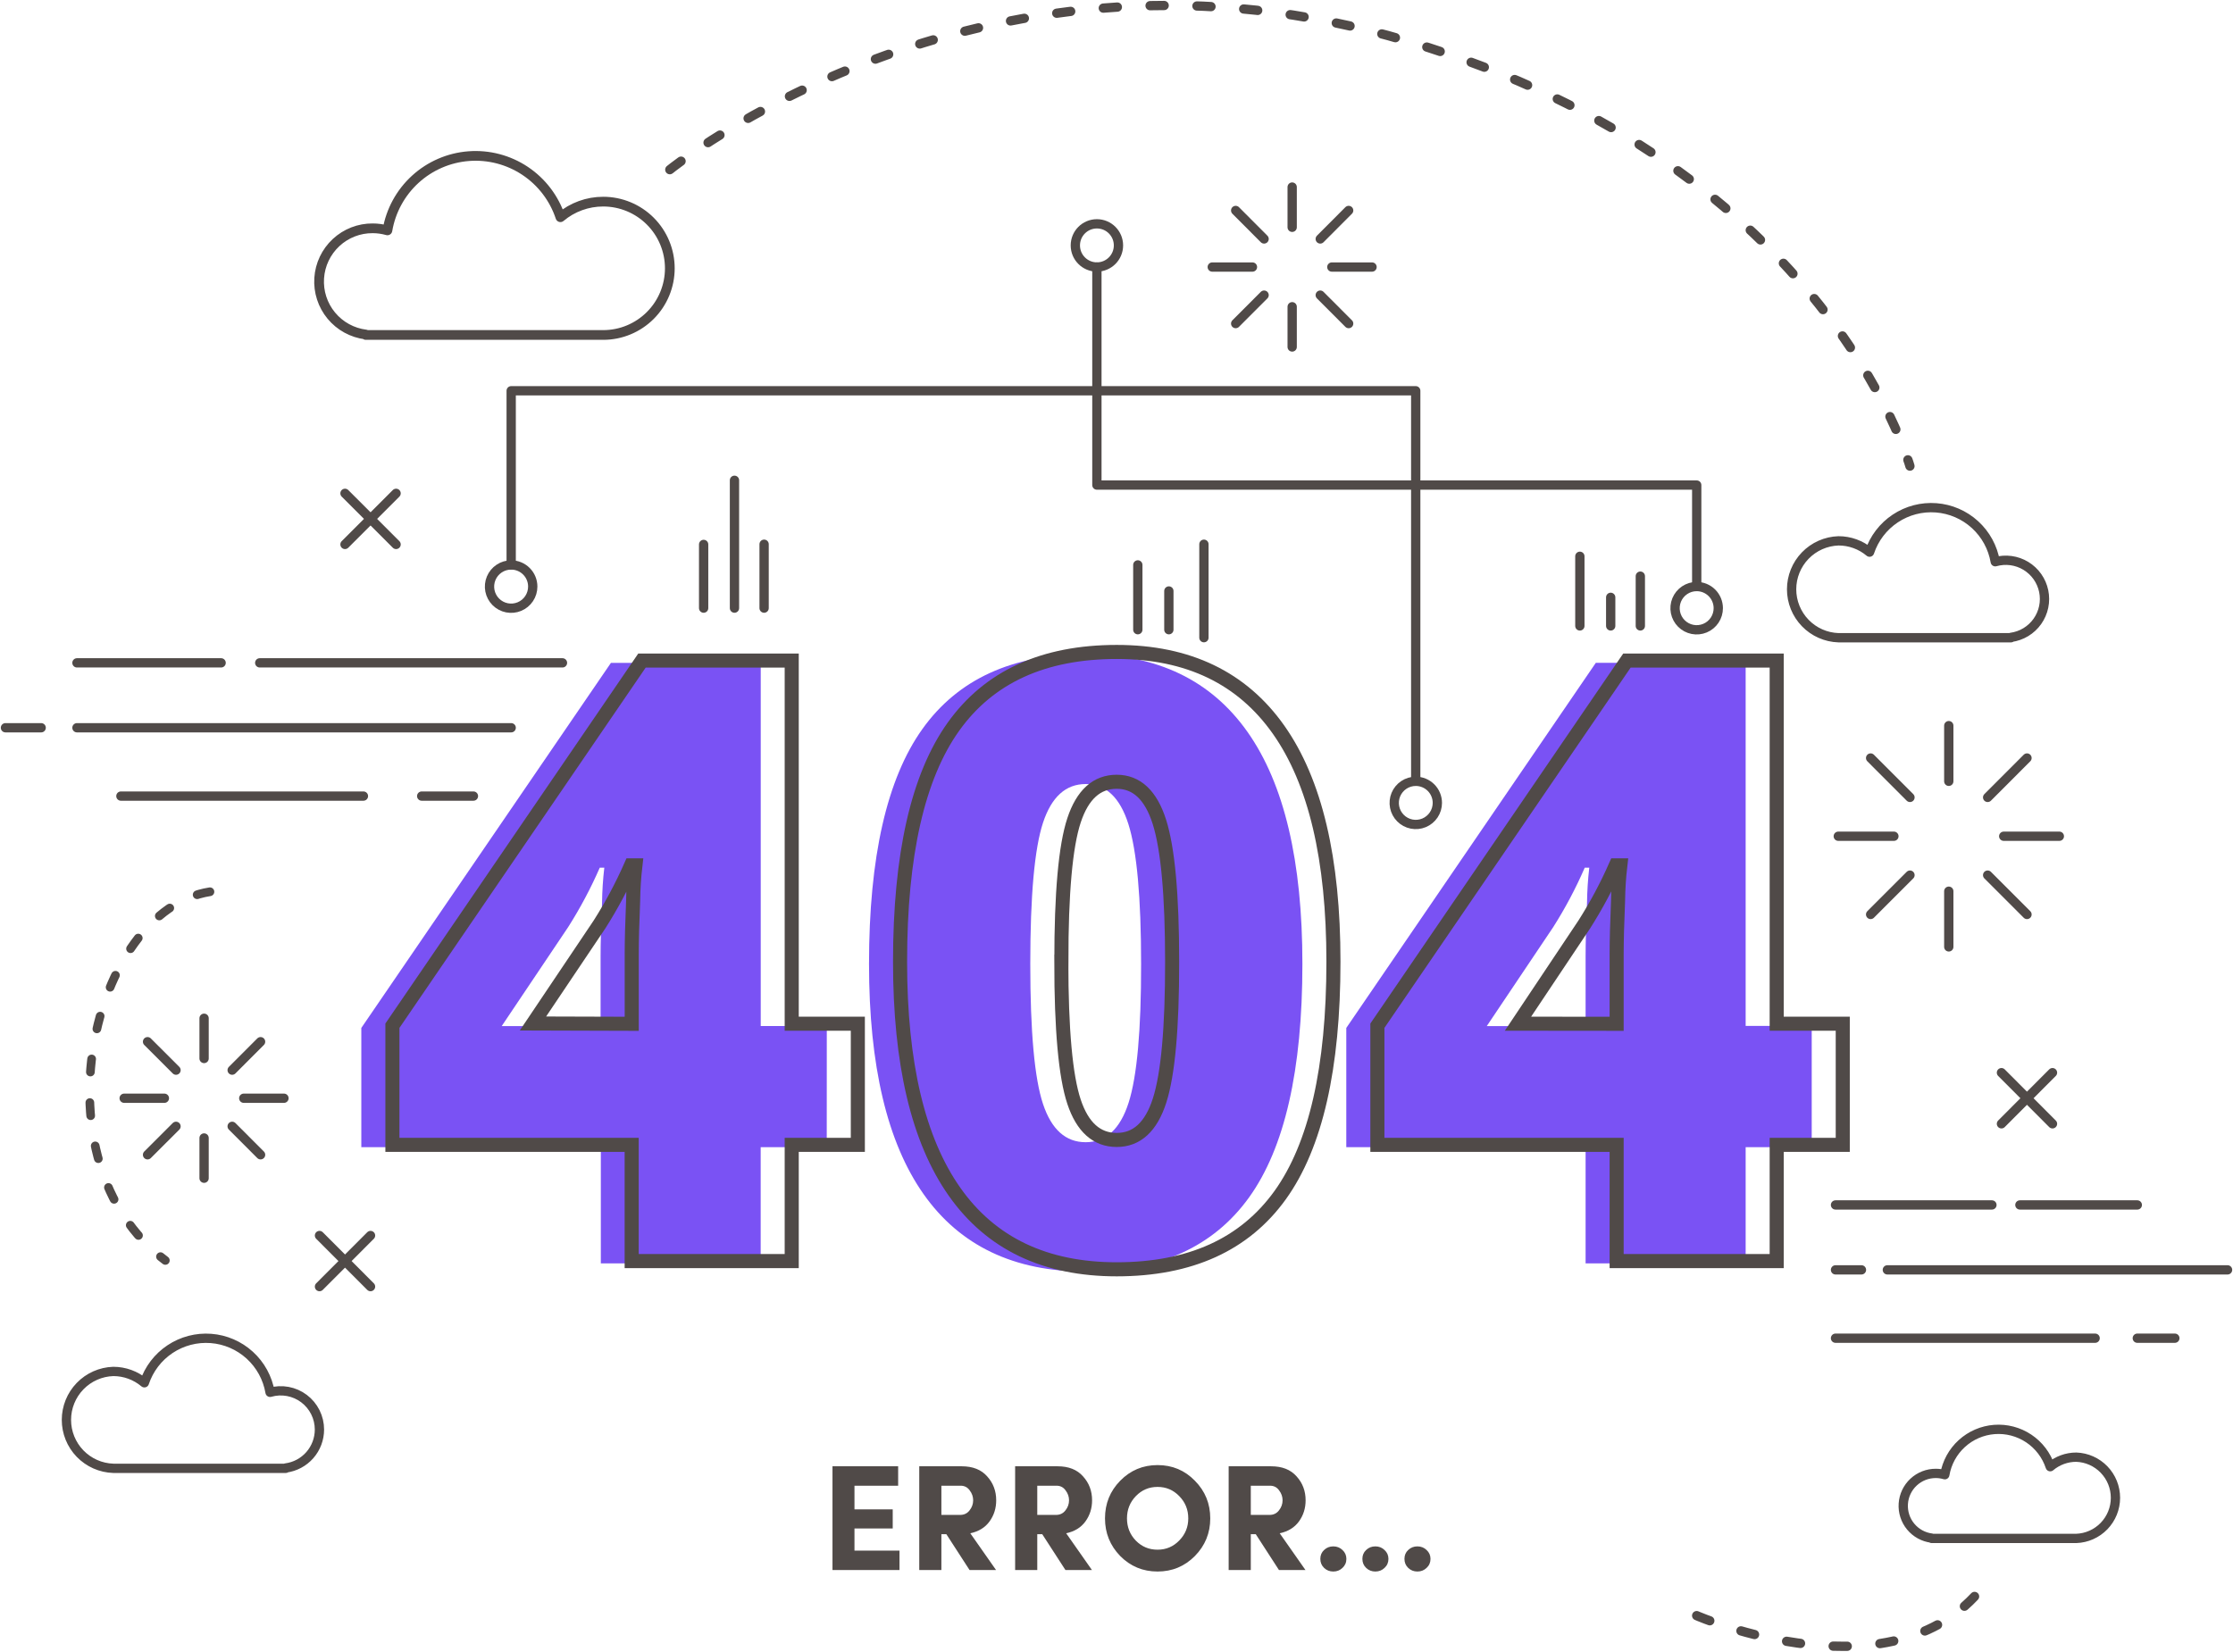 <svg width="519" height="384" viewBox="0 0 519 384" fill="none" xmlns="http://www.w3.org/2000/svg">
<path d="M192.154 266.693H176.799V293.719H139.648V266.693H83.978V238.976L141.99 154.111H176.811V238.53H192.166L192.154 266.693ZM139.589 238.554V222.291C139.589 219.231 139.706 215.116 139.929 209.922C139.962 207.178 140.138 204.439 140.456 201.714H139.402C137.313 206.501 134.858 211.119 132.058 215.526L116.609 238.542L139.589 238.554Z" fill="#7A52F4"/>
<path d="M302.707 224.097C302.707 248.797 298.573 266.893 290.304 278.383C282.035 289.873 269.381 295.618 252.344 295.618C235.681 295.618 223.121 289.619 214.665 277.621C206.209 265.622 201.98 247.781 201.98 224.097C201.98 199.272 206.115 181.067 214.384 169.483C222.653 157.899 235.306 152.106 252.344 152.106C268.936 152.106 281.48 158.137 289.976 170.198C298.471 182.259 302.715 200.225 302.707 224.097ZM239.46 224.097C239.46 239.886 240.448 250.744 242.423 256.669C244.399 262.593 247.706 265.552 252.344 265.544C257.029 265.544 260.351 262.488 262.311 256.375C264.271 250.263 265.239 239.503 265.216 224.097C265.216 208.636 264.232 197.798 262.264 191.584C260.297 185.37 256.99 182.267 252.344 182.274C247.706 182.274 244.399 185.268 242.423 191.256C240.448 197.243 239.46 208.19 239.46 224.097Z" fill="#7A52F4"/>
<path d="M421.084 266.693H405.729V293.719H368.53V266.693H312.908V238.976L370.908 154.088H405.729V238.507H421.084V266.693ZM368.53 238.554V222.291C368.53 219.231 368.636 215.116 368.858 209.922C368.891 207.178 369.067 204.439 369.385 201.714H368.331C366.255 206.502 363.808 211.12 361.011 215.526L345.562 238.542L368.53 238.554Z" fill="#7A52F4"/>
<path d="M28.098 185.076H84.469" stroke="#504A48" stroke-width="2.16" stroke-linecap="round" stroke-linejoin="round"/>
<path d="M98.01 185.076H110.038" stroke="#504A48" stroke-width="2.16" stroke-linecap="round" stroke-linejoin="round"/>
<path d="M17.885 169.189H118.811" stroke="#504A48" stroke-width="2.16" stroke-linecap="round" stroke-linejoin="round"/>
<path d="M9.57 169.189H1.266" stroke="#504A48" stroke-width="2.16" stroke-linecap="round" stroke-linejoin="round"/>
<path d="M17.885 154.1H51.394" stroke="#504A48" stroke-width="2.16" stroke-linecap="round" stroke-linejoin="round"/>
<path d="M60.365 154.1H130.733" stroke="#504A48" stroke-width="2.16" stroke-linecap="round" stroke-linejoin="round"/>
<path d="M426.613 311.107H486.956" stroke="#504A48" stroke-width="2.16" stroke-linecap="round" stroke-linejoin="round"/>
<path d="M496.758 311.107H505.484" stroke="#504A48" stroke-width="2.16" stroke-linecap="round" stroke-linejoin="round"/>
<path d="M438.664 295.219H517.735" stroke="#504A48" stroke-width="2.16" stroke-linecap="round" stroke-linejoin="round"/>
<path d="M432.645 295.219H426.613" stroke="#504A48" stroke-width="2.16" stroke-linecap="round" stroke-linejoin="round"/>
<path d="M426.613 280.129H462.969" stroke="#504A48" stroke-width="2.16" stroke-linecap="round" stroke-linejoin="round"/>
<path d="M469.469 280.129H496.759" stroke="#504A48" stroke-width="2.16" stroke-linecap="round" stroke-linejoin="round"/>
<path d="M199.381 266.154H184.014V293.18H146.816V266.154H91.205V238.46L149.205 153.572H184.014V237.991H199.381V266.154ZM146.827 238.014V221.752C146.827 218.704 146.937 214.58 147.155 209.382C147.189 206.639 147.365 203.9 147.682 201.175H146.675C144.581 205.94 142.126 210.538 139.331 214.928L123.871 237.944L146.827 238.014Z" stroke="#504A48" stroke-width="3.27" stroke-miterlimit="10"/>
<path d="M309.922 223.57C309.922 248.278 305.791 266.373 297.53 277.856C289.269 289.338 276.612 295.083 259.559 295.091C242.904 295.091 230.344 289.092 221.88 277.093C213.416 265.095 209.188 247.254 209.195 223.57C209.195 198.736 213.33 180.528 221.599 168.944C229.868 157.359 242.521 151.567 259.559 151.567C276.151 151.567 288.695 157.602 297.191 169.671C305.686 181.739 309.93 199.706 309.922 223.57ZM246.675 223.57C246.675 239.359 247.659 250.212 249.627 256.129C251.594 262.047 254.901 265.009 259.547 265.017C264.232 265.017 267.554 261.961 269.514 255.848C271.474 249.736 272.446 238.976 272.431 223.57C272.431 208.101 271.443 197.263 269.467 191.057C267.492 184.85 264.185 181.747 259.547 181.747C254.909 181.747 251.602 184.737 249.627 190.717C247.651 196.696 246.671 207.647 246.687 223.57H246.675Z" stroke="#504A48" stroke-width="3.27" stroke-miterlimit="10"/>
<path d="M428.299 266.154H412.944V293.18H375.745V266.154H320.135V238.46L378.135 153.572H412.944V237.991H428.299V266.154ZM375.745 238.014V221.752C375.745 218.704 375.855 214.58 376.073 209.382C376.107 206.639 376.283 203.9 376.6 201.175H375.558C373.464 205.94 371.009 210.538 368.214 214.928L352.812 237.991L375.745 238.014Z" stroke="#504A48" stroke-width="3.27" stroke-miterlimit="10"/>
<path d="M452.941 181.641V168.697" stroke="#504A48" stroke-width="2.16" stroke-linecap="round" stroke-linejoin="round"/>
<path d="M443.923 185.382L434.775 176.225" stroke="#504A48" stroke-width="2.16" stroke-linecap="round" stroke-linejoin="round"/>
<path d="M440.186 194.41H427.256" stroke="#504A48" stroke-width="2.16" stroke-linecap="round" stroke-linejoin="round"/>
<path d="M443.923 203.449L434.775 212.595" stroke="#504A48" stroke-width="2.16" stroke-linecap="round" stroke-linejoin="round"/>
<path d="M452.941 207.189V220.134" stroke="#504A48" stroke-width="2.16" stroke-linecap="round" stroke-linejoin="round"/>
<path d="M461.973 203.449L471.12 212.595" stroke="#504A48" stroke-width="2.16" stroke-linecap="round" stroke-linejoin="round"/>
<path d="M465.709 194.41H478.639" stroke="#504A48" stroke-width="2.16" stroke-linecap="round" stroke-linejoin="round"/>
<path d="M461.973 185.382L471.12 176.225" stroke="#504A48" stroke-width="2.16" stroke-linecap="round" stroke-linejoin="round"/>
<path d="M47.435 246.081V236.725" stroke="#504A48" stroke-width="2.16" stroke-linecap="round" stroke-linejoin="round"/>
<path d="M40.91 248.789L34.293 242.176" stroke="#504A48" stroke-width="2.16" stroke-linecap="round" stroke-linejoin="round"/>
<path d="M38.206 255.32H28.859" stroke="#504A48" stroke-width="2.16" stroke-linecap="round" stroke-linejoin="round"/>
<path d="M40.91 261.852L34.293 268.464" stroke="#504A48" stroke-width="2.16" stroke-linecap="round" stroke-linejoin="round"/>
<path d="M47.435 264.559V273.915" stroke="#504A48" stroke-width="2.16" stroke-linecap="round" stroke-linejoin="round"/>
<path d="M53.959 261.852L60.565 268.464" stroke="#504A48" stroke-width="2.16" stroke-linecap="round" stroke-linejoin="round"/>
<path d="M56.652 255.32H65.999" stroke="#504A48" stroke-width="2.16" stroke-linecap="round" stroke-linejoin="round"/>
<path d="M53.959 248.789L60.565 242.176" stroke="#504A48" stroke-width="2.16" stroke-linecap="round" stroke-linejoin="round"/>
<path d="M300.33 52.844V43.487" stroke="#504A48" stroke-width="2.16" stroke-linecap="round" stroke-linejoin="round"/>
<path d="M293.805 55.552L287.199 48.928" stroke="#504A48" stroke-width="2.16" stroke-linecap="round" stroke-linejoin="round"/>
<path d="M291.1 62.083H281.754" stroke="#504A48" stroke-width="2.16" stroke-linecap="round" stroke-linejoin="round"/>
<path d="M293.805 68.613L287.199 75.226" stroke="#504A48" stroke-width="2.16" stroke-linecap="round" stroke-linejoin="round"/>
<path d="M300.33 71.311V80.667" stroke="#504A48" stroke-width="2.16" stroke-linecap="round" stroke-linejoin="round"/>
<path d="M306.854 68.613L313.459 75.226" stroke="#504A48" stroke-width="2.16" stroke-linecap="round" stroke-linejoin="round"/>
<path d="M309.547 62.083H318.893" stroke="#504A48" stroke-width="2.16" stroke-linecap="round" stroke-linejoin="round"/>
<path d="M306.854 55.552L313.459 48.928" stroke="#504A48" stroke-width="2.16" stroke-linecap="round" stroke-linejoin="round"/>
<path d="M118.811 131.33V90.844H329.048V180.808" stroke="#504A48" stroke-width="2.16" stroke-linecap="round" stroke-linejoin="round"/>
<path d="M254.943 62.083V112.769H394.356V135.82" stroke="#504A48" stroke-width="2.16" stroke-linecap="round" stroke-linejoin="round"/>
<path d="M123.823 136.36C123.825 137.356 123.532 138.33 122.981 139.159C122.43 139.988 121.645 140.634 120.726 141.017C119.808 141.399 118.796 141.499 117.821 141.306C116.845 141.112 115.949 140.633 115.245 139.928C114.542 139.224 114.063 138.327 113.869 137.35C113.676 136.373 113.776 135.361 114.158 134.441C114.54 133.522 115.186 132.736 116.014 132.185C116.842 131.633 117.815 131.339 118.81 131.342C120.139 131.342 121.414 131.871 122.354 132.812C123.295 133.753 123.823 135.029 123.823 136.36V136.36Z" stroke="#504A48" stroke-width="2.16" stroke-linecap="round" stroke-linejoin="round"/>
<path d="M254.945 62.072C257.713 62.072 259.957 59.825 259.957 57.053C259.957 54.282 257.713 52.035 254.945 52.035C252.176 52.035 249.932 54.282 249.932 57.053C249.932 59.825 252.176 62.072 254.945 62.072Z" stroke="#504A48" stroke-width="2.16" stroke-linecap="round" stroke-linejoin="round"/>
<path d="M399.37 141.378C399.372 142.373 399.079 143.347 398.528 144.175C397.978 145.004 397.194 145.651 396.276 146.033C395.358 146.416 394.347 146.517 393.372 146.324C392.396 146.131 391.5 145.653 390.796 144.95C390.092 144.247 389.613 143.351 389.418 142.375C389.223 141.399 389.322 140.387 389.702 139.467C390.082 138.547 390.726 137.761 391.552 137.208C392.379 136.655 393.351 136.359 394.345 136.359C395.676 136.359 396.952 136.888 397.894 137.828C398.836 138.769 399.366 140.046 399.37 141.378Z" stroke="#504A48" stroke-width="2.16" stroke-linecap="round" stroke-linejoin="round"/>
<path d="M334.073 186.659C334.073 187.651 333.779 188.622 333.228 189.447C332.677 190.272 331.894 190.915 330.978 191.295C330.062 191.675 329.054 191.774 328.082 191.581C327.109 191.387 326.216 190.909 325.515 190.207C324.814 189.505 324.337 188.611 324.143 187.638C323.95 186.664 324.049 185.655 324.428 184.738C324.808 183.821 325.45 183.038 326.275 182.486C327.099 181.935 328.068 181.641 329.06 181.641C330.389 181.641 331.664 182.169 332.604 183.11C333.545 184.052 334.073 185.328 334.073 186.659V186.659Z" stroke="#504A48" stroke-width="2.16" stroke-linecap="round" stroke-linejoin="round"/>
<path d="M86.121 287.234L74.256 299.112" stroke="#504A48" stroke-width="2.16" stroke-linecap="round" stroke-linejoin="round"/>
<path d="M74.256 287.234L86.121 299.112" stroke="#504A48" stroke-width="2.16" stroke-linecap="round" stroke-linejoin="round"/>
<path d="M92.06 114.692L80.184 126.57" stroke="#504A48" stroke-width="2.16" stroke-linecap="round" stroke-linejoin="round"/>
<path d="M80.184 114.692L92.06 126.57" stroke="#504A48" stroke-width="2.16" stroke-linecap="round" stroke-linejoin="round"/>
<path d="M477.046 249.375L465.182 261.264" stroke="#504A48" stroke-width="2.16" stroke-linecap="round" stroke-linejoin="round"/>
<path d="M465.182 249.375L477.046 261.264" stroke="#504A48" stroke-width="2.16" stroke-linecap="round" stroke-linejoin="round"/>
<path d="M140.198 46.876C136.56 46.871 133.038 48.154 130.254 50.499C128.796 46.092 125.907 42.3 122.048 39.727C118.188 37.154 113.579 35.947 108.956 36.299C104.332 36.651 99.958 38.541 96.531 41.669C93.105 44.797 90.822 48.982 90.046 53.559C88.937 53.242 87.79 53.081 86.638 53.078C83.477 53.053 80.427 54.238 78.112 56.392C75.796 58.545 74.391 61.504 74.185 64.66C73.978 67.817 74.985 70.934 77 73.371C79.015 75.809 81.885 77.383 85.021 77.77V77.876H140.198C144.305 77.876 148.243 76.243 151.147 73.336C154.051 70.429 155.682 66.487 155.682 62.376C155.682 58.265 154.051 54.322 151.147 51.416C148.243 48.509 144.305 46.876 140.198 46.876V46.876Z" stroke="#504A48" stroke-width="2.26" stroke-linecap="round" stroke-linejoin="round"/>
<path d="M427.303 125.737C429.946 125.733 432.505 126.663 434.529 128.364C435.591 125.164 437.691 122.412 440.495 120.545C443.299 118.677 446.646 117.802 450.004 118.058C453.362 118.314 456.538 119.687 459.027 121.958C461.516 124.229 463.175 127.268 463.74 130.592C464.928 130.254 466.173 130.166 467.397 130.331C468.622 130.496 469.798 130.912 470.855 131.553C471.911 132.194 472.825 133.046 473.538 134.055C474.251 135.065 474.749 136.21 475.001 137.421C475.252 138.632 475.252 139.881 475 141.092C474.748 142.302 474.25 143.448 473.536 144.457C472.822 145.466 471.909 146.318 470.852 146.958C469.796 147.598 468.618 148.014 467.394 148.179V148.261H427.303C424.382 148.167 421.612 146.939 419.58 144.837C417.547 142.735 416.41 139.925 416.41 136.999C416.41 134.074 417.547 131.263 419.58 129.161C421.612 127.06 424.382 125.832 427.303 125.737V125.737Z" stroke="#504A48" stroke-width="2.16" stroke-linecap="round" stroke-linejoin="round"/>
<path d="M482.574 338.766C480.357 338.764 478.212 339.55 476.519 340.982C475.63 338.296 473.87 335.985 471.518 334.417C469.166 332.849 466.358 332.113 463.54 332.327C460.722 332.542 458.056 333.694 455.968 335.6C453.88 337.506 452.489 340.057 452.016 342.846C451.344 342.643 450.645 342.541 449.943 342.541C448.02 342.529 446.165 343.253 444.757 344.565C443.349 345.877 442.495 347.678 442.37 349.599C442.244 351.52 442.856 353.417 444.081 354.901C445.306 356.385 447.051 357.345 448.959 357.584V357.655H482.574C485.019 357.568 487.334 356.536 489.033 354.774C490.732 353.012 491.682 350.659 491.682 348.21C491.682 345.762 490.732 343.409 489.033 341.647C487.334 339.885 485.019 338.852 482.574 338.766V338.766Z" stroke="#504A48" stroke-width="2.16" stroke-linecap="round" stroke-linejoin="round"/>
<path d="M26.33 318.834C28.974 318.833 31.534 319.767 33.557 321.472C34.617 318.273 36.716 315.52 39.519 313.652C42.322 311.784 45.669 310.908 49.026 311.162C52.384 311.417 55.56 312.788 58.05 315.058C60.54 317.328 62.2 320.365 62.767 323.688C64.107 323.303 65.518 323.235 66.889 323.489C68.26 323.743 69.553 324.313 70.666 325.153C71.779 325.994 72.682 327.082 73.303 328.331C73.924 329.58 74.247 330.957 74.246 332.353C74.244 334.537 73.45 336.646 72.01 338.288C70.571 339.929 68.585 340.991 66.422 341.276V341.358H26.33C23.409 341.263 20.64 340.035 18.607 337.934C16.574 335.832 15.438 333.021 15.438 330.096C15.438 327.171 16.574 324.36 18.607 322.258C20.64 320.156 23.409 318.929 26.33 318.834V318.834Z" stroke="#504A48" stroke-width="2.16" stroke-linecap="round" stroke-linejoin="round"/>
<path d="M155.682 39.442C155.682 39.442 226.471 -18.338 322.654 8.278C423.697 36.242 443.912 108.361 443.912 108.361" stroke="#504A48" stroke-width="2.16" stroke-linecap="round" stroke-linejoin="round" stroke-dasharray="3.27 7.62"/>
<path d="M48.794 207.318C21.352 211.574 7.554 269.882 38.428 293.027" stroke="#504A48" stroke-width="2.02" stroke-linecap="round" stroke-linejoin="round" stroke-dasharray="3.05 7.11"/>
<path d="M394.346 375.606C394.346 375.606 441.359 396.171 461.961 367.469" stroke="#504A48" stroke-width="2.16" stroke-linecap="round" stroke-linejoin="round" stroke-dasharray="3.27 7.62"/>
<path d="M170.709 141.378V111.655" stroke="#504A48" stroke-width="2.16" stroke-linecap="round" stroke-linejoin="round"/>
<path d="M163.541 141.378V126.569" stroke="#504A48" stroke-width="2.16" stroke-linecap="round" stroke-linejoin="round"/>
<path d="M279.82 148.249V126.522" stroke="#504A48" stroke-width="2.16" stroke-linecap="round" stroke-linejoin="round"/>
<path d="M271.67 146.396V137.392" stroke="#504A48" stroke-width="2.16" stroke-linecap="round" stroke-linejoin="round"/>
<path d="M264.455 146.396V131.33" stroke="#504A48" stroke-width="2.16" stroke-linecap="round" stroke-linejoin="round"/>
<path d="M177.596 141.378V126.522" stroke="#504A48" stroke-width="2.16" stroke-linecap="round" stroke-linejoin="round"/>
<path d="M374.363 145.517V138.869" stroke="#504A48" stroke-width="2.16" stroke-linecap="round" stroke-linejoin="round"/>
<path d="M367.195 145.517V129.325" stroke="#504A48" stroke-width="2.16" stroke-linecap="round" stroke-linejoin="round"/>
<path d="M381.25 145.517V133.944" stroke="#504A48" stroke-width="2.16" stroke-linecap="round" stroke-linejoin="round"/>
<path d="M193.489 365V340.885H208.749V345.4H198.599V350.895H207.489V355.34H198.599V360.485H209.064V365H193.489ZM223.28 345.4H218.8V352.19H223.14C224.074 352.19 224.809 351.84 225.345 351.14C225.905 350.44 226.185 349.658 226.185 348.795C226.185 347.955 225.917 347.185 225.38 346.485C224.867 345.762 224.167 345.4 223.28 345.4ZM225.52 356.46L231.505 365H225.345L219.955 356.67H218.8V365H213.655V340.885H223.525C226.092 340.885 228.064 341.667 229.44 343.23C230.84 344.77 231.54 346.625 231.54 348.795C231.54 350.638 231.027 352.272 230 353.695C228.974 355.118 227.48 356.04 225.52 356.46ZM245.565 345.4H241.085V352.19H245.425C246.359 352.19 247.094 351.84 247.63 351.14C248.19 350.44 248.47 349.658 248.47 348.795C248.47 347.955 248.202 347.185 247.665 346.485C247.152 345.762 246.452 345.4 245.565 345.4ZM247.805 356.46L253.79 365H247.63L242.24 356.67H241.085V365H235.94V340.885H245.81C248.377 340.885 250.349 341.667 251.725 343.23C253.125 344.77 253.825 346.625 253.825 348.795C253.825 350.638 253.312 352.272 252.285 353.695C251.259 355.118 249.765 356.04 247.805 356.46ZM264.001 347.815C262.624 349.238 261.936 350.965 261.936 352.995C261.936 355.025 262.624 356.752 264.001 358.175C265.377 359.575 267.057 360.275 269.041 360.275C271.024 360.275 272.704 359.563 274.081 358.14C275.481 356.717 276.181 355.002 276.181 352.995C276.181 350.965 275.481 349.238 274.081 347.815C272.704 346.392 271.024 345.68 269.041 345.68C267.057 345.68 265.377 346.392 264.001 347.815ZM256.826 352.995C256.826 349.565 258.004 346.648 260.361 344.245C262.741 341.818 265.634 340.605 269.041 340.605C272.471 340.605 275.364 341.818 277.721 344.245C280.101 346.648 281.291 349.565 281.291 352.995C281.291 356.402 280.101 359.318 277.721 361.745C275.341 364.148 272.447 365.35 269.041 365.35C265.634 365.35 262.741 364.148 260.361 361.745C258.004 359.318 256.826 356.402 256.826 352.995ZM295.194 345.4H290.714V352.19H295.054C295.988 352.19 296.723 351.84 297.259 351.14C297.819 350.44 298.099 349.658 298.099 348.795C298.099 347.955 297.831 347.185 297.294 346.485C296.781 345.762 296.081 345.4 295.194 345.4ZM297.434 356.46L303.419 365H297.259L291.869 356.67H290.714V365H285.569V340.885H295.439C298.006 340.885 299.978 341.667 301.354 343.23C302.754 344.77 303.454 346.625 303.454 348.795C303.454 350.638 302.941 352.272 301.914 353.695C300.888 355.118 299.394 356.04 297.434 356.46ZM307.75 364.51C307.166 363.95 306.875 363.25 306.875 362.41C306.875 361.57 307.166 360.882 307.75 360.345C308.333 359.785 309.045 359.505 309.885 359.505C310.725 359.505 311.436 359.785 312.02 360.345C312.626 360.905 312.93 361.593 312.93 362.41C312.93 363.25 312.626 363.95 312.02 364.51C311.436 365.07 310.725 365.35 309.885 365.35C309.045 365.35 308.333 365.07 307.75 364.51ZM317.525 364.51C316.942 363.95 316.65 363.25 316.65 362.41C316.65 361.57 316.942 360.882 317.525 360.345C318.108 359.785 318.82 359.505 319.66 359.505C320.5 359.505 321.212 359.785 321.795 360.345C322.402 360.905 322.705 361.593 322.705 362.41C322.705 363.25 322.402 363.95 321.795 364.51C321.212 365.07 320.5 365.35 319.66 365.35C318.82 365.35 318.108 365.07 317.525 364.51ZM327.3 364.51C326.717 363.95 326.425 363.25 326.425 362.41C326.425 361.57 326.717 360.882 327.3 360.345C327.884 359.785 328.595 359.505 329.435 359.505C330.275 359.505 330.987 359.785 331.57 360.345C332.177 360.905 332.48 361.593 332.48 362.41C332.48 363.25 332.177 363.95 331.57 364.51C330.987 365.07 330.275 365.35 329.435 365.35C328.595 365.35 327.884 365.07 327.3 364.51Z" fill="#504A48"/>
</svg>
